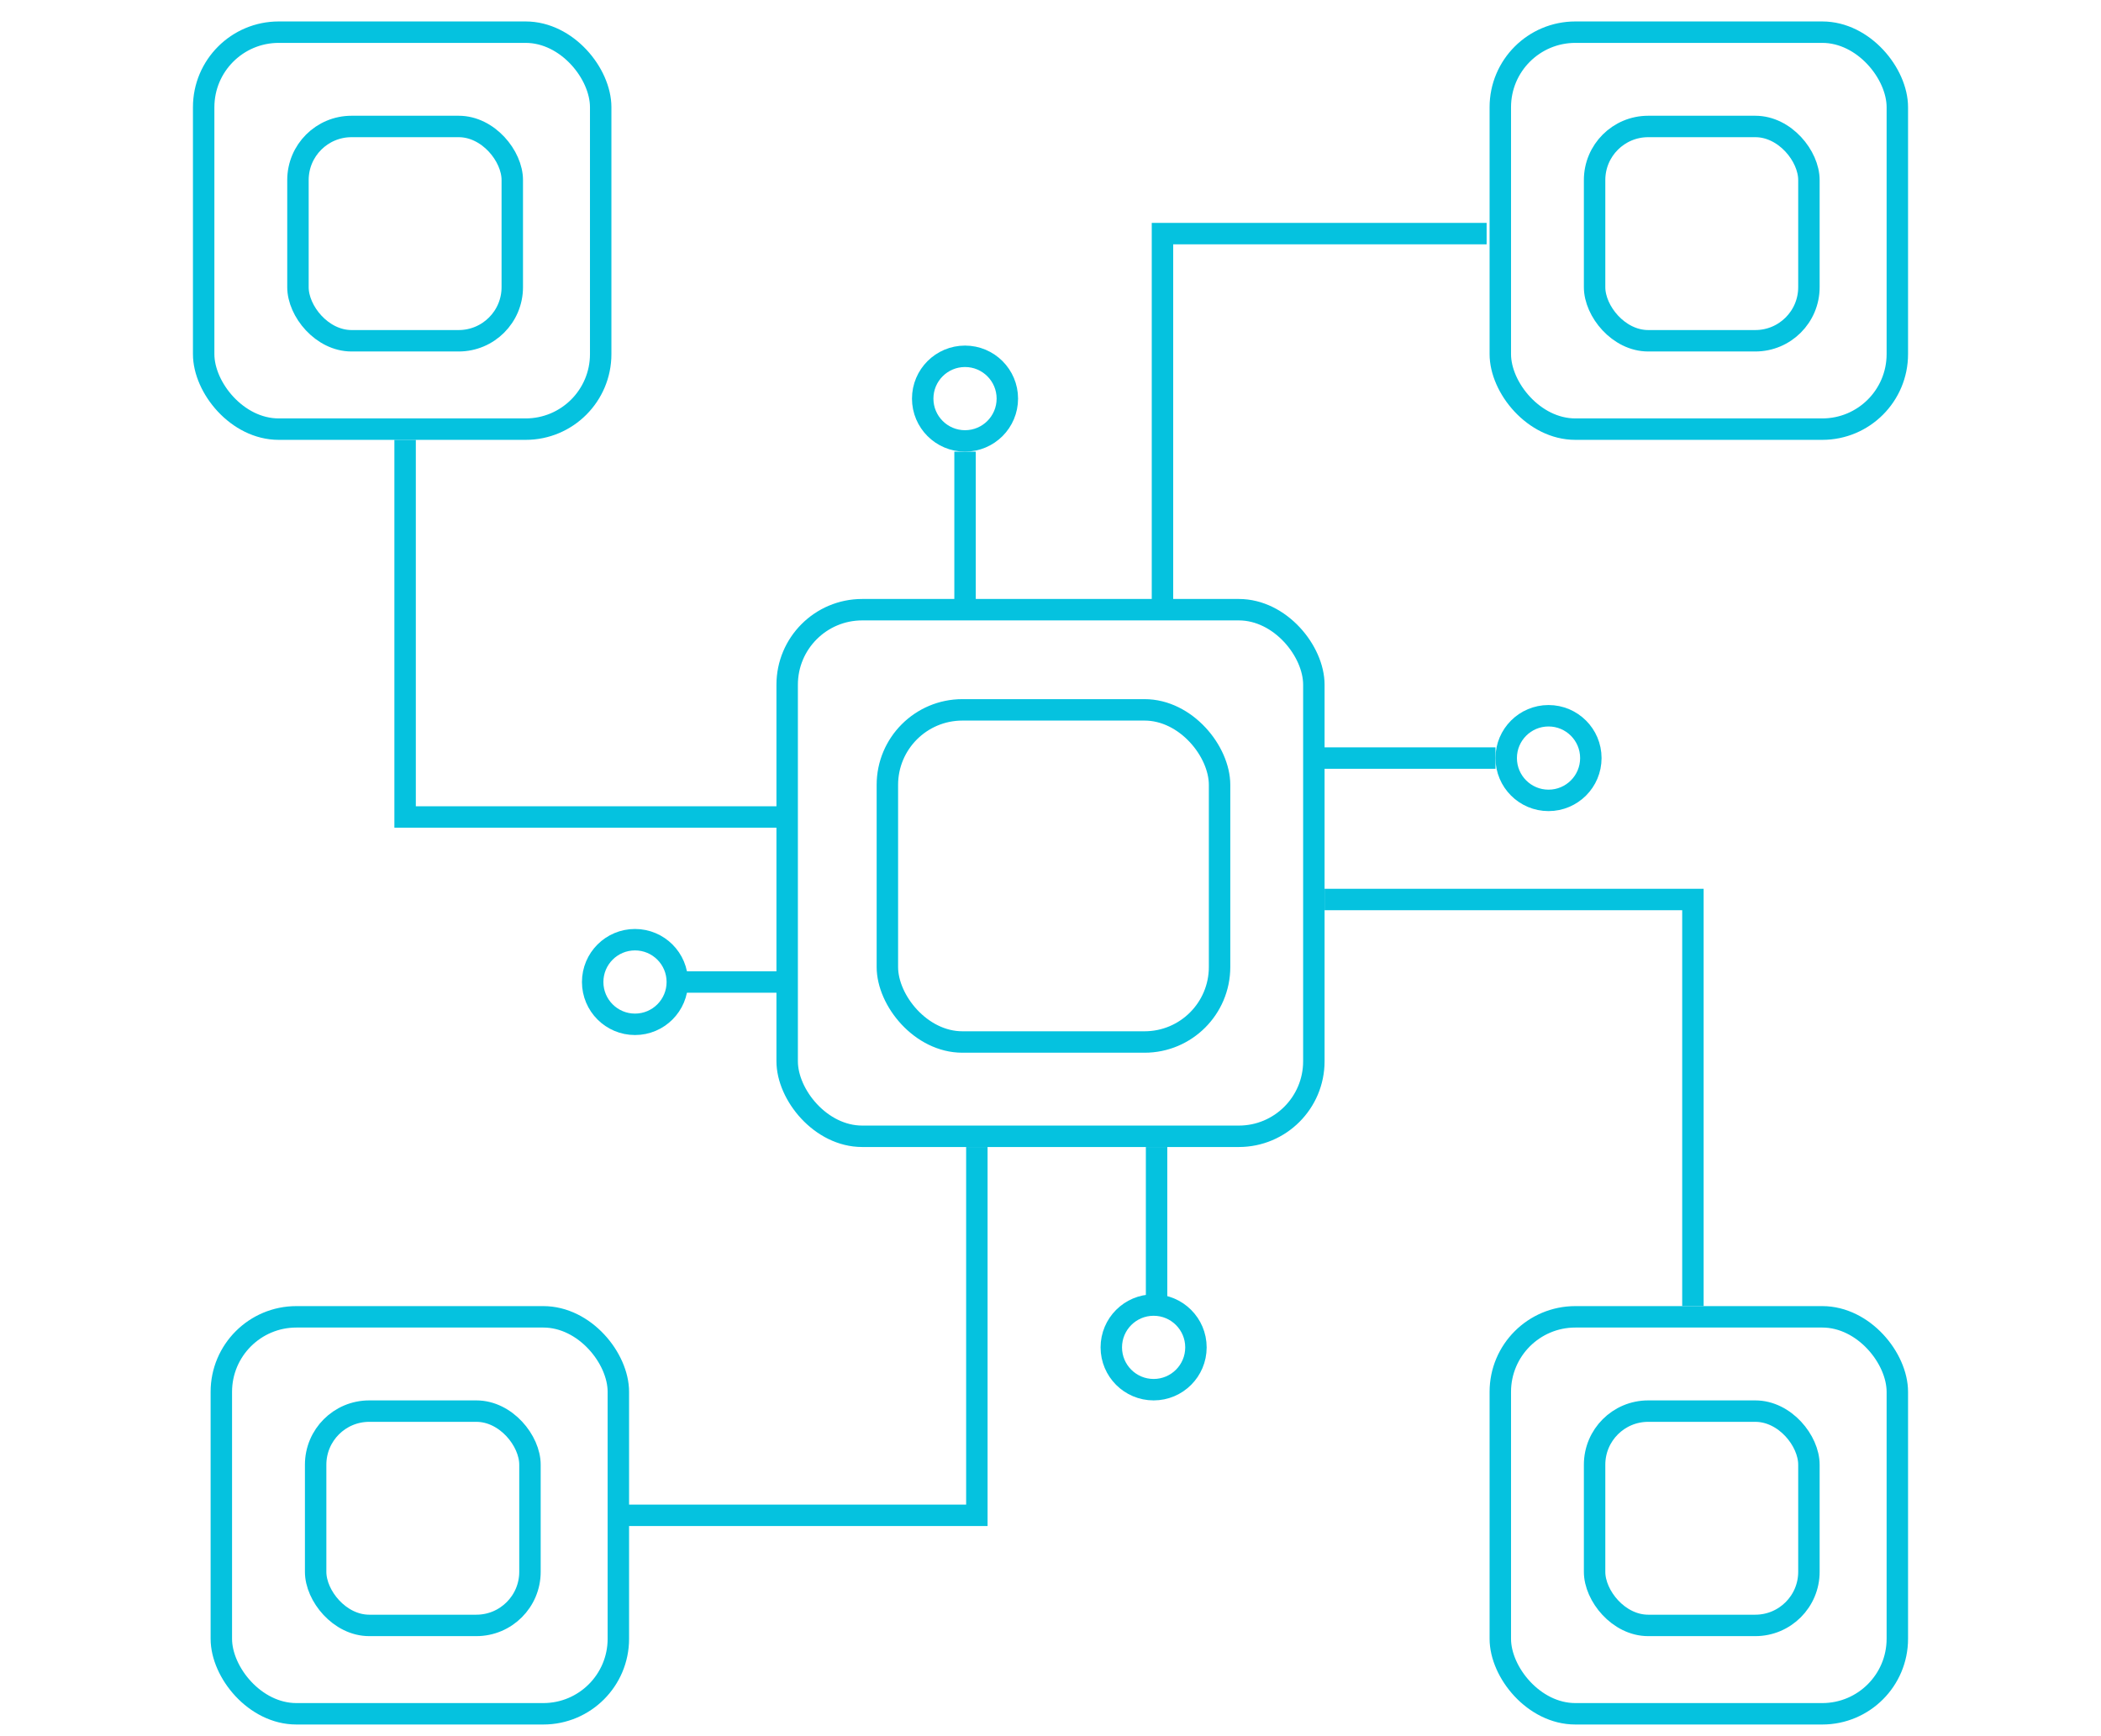 <svg width="98" height="81" viewBox="0 0 98 81" fill="none" xmlns="http://www.w3.org/2000/svg">
<path d="M45.014 28.08V21.07M61.646 35.365H69.756M31.955 45.812H36.354M53.948 60.52V53.51" stroke="#05C2DF"/>
<rect x="36.717" y="28.443" width="24.567" height="24.567" rx="3.5" stroke="#05C2DF"/>
<rect x="41.391" y="33.116" width="15.495" height="15.495" rx="3.5" stroke="#05C2DF"/>
<rect x="69.981" y="1.501" width="18.519" height="18.519" rx="3.5" stroke="#05C2DF"/>
<rect x="74.379" y="5.9" width="9.997" height="9.997" rx="2.5" stroke="#05C2DF"/>
<rect x="9.5" y="1.501" width="18.519" height="18.519" rx="3.5" stroke="#05C2DF"/>
<rect x="13.898" y="5.9" width="9.997" height="9.997" rx="2.5" stroke="#05C2DF"/>
<rect x="10.324" y="61.432" width="18.519" height="18.519" rx="3.5" stroke="#05C2DF"/>
<rect x="14.723" y="65.831" width="9.997" height="9.997" rx="2.5" stroke="#05C2DF"/>
<rect x="69.981" y="61.432" width="18.519" height="18.519" rx="3.5" stroke="#05C2DF"/>
<rect x="74.379" y="65.831" width="9.997" height="9.997" rx="2.5" stroke="#05C2DF"/>
<path d="M54.223 28.08V10.898H69.343" stroke="#05C2DF"/>
<path d="M36.353 38.114L18.896 38.114L18.896 20.52" stroke="#05C2DF"/>
<path d="M61.783 41.963L78.965 41.963L78.965 60.932" stroke="#05C2DF"/>
<path d="M45.565 53.51L45.565 70.692L29.207 70.692" stroke="#05C2DF"/>
<circle cx="45.013" cy="18.596" r="1.974" stroke="#05C2DF"/>
<circle cx="72.23" cy="35.365" r="1.974" stroke="#05C2DF"/>
<circle cx="29.619" cy="45.812" r="1.974" stroke="#05C2DF"/>
<circle cx="53.81" cy="62.857" r="1.974" stroke="#05C2DF"/>
</svg>
